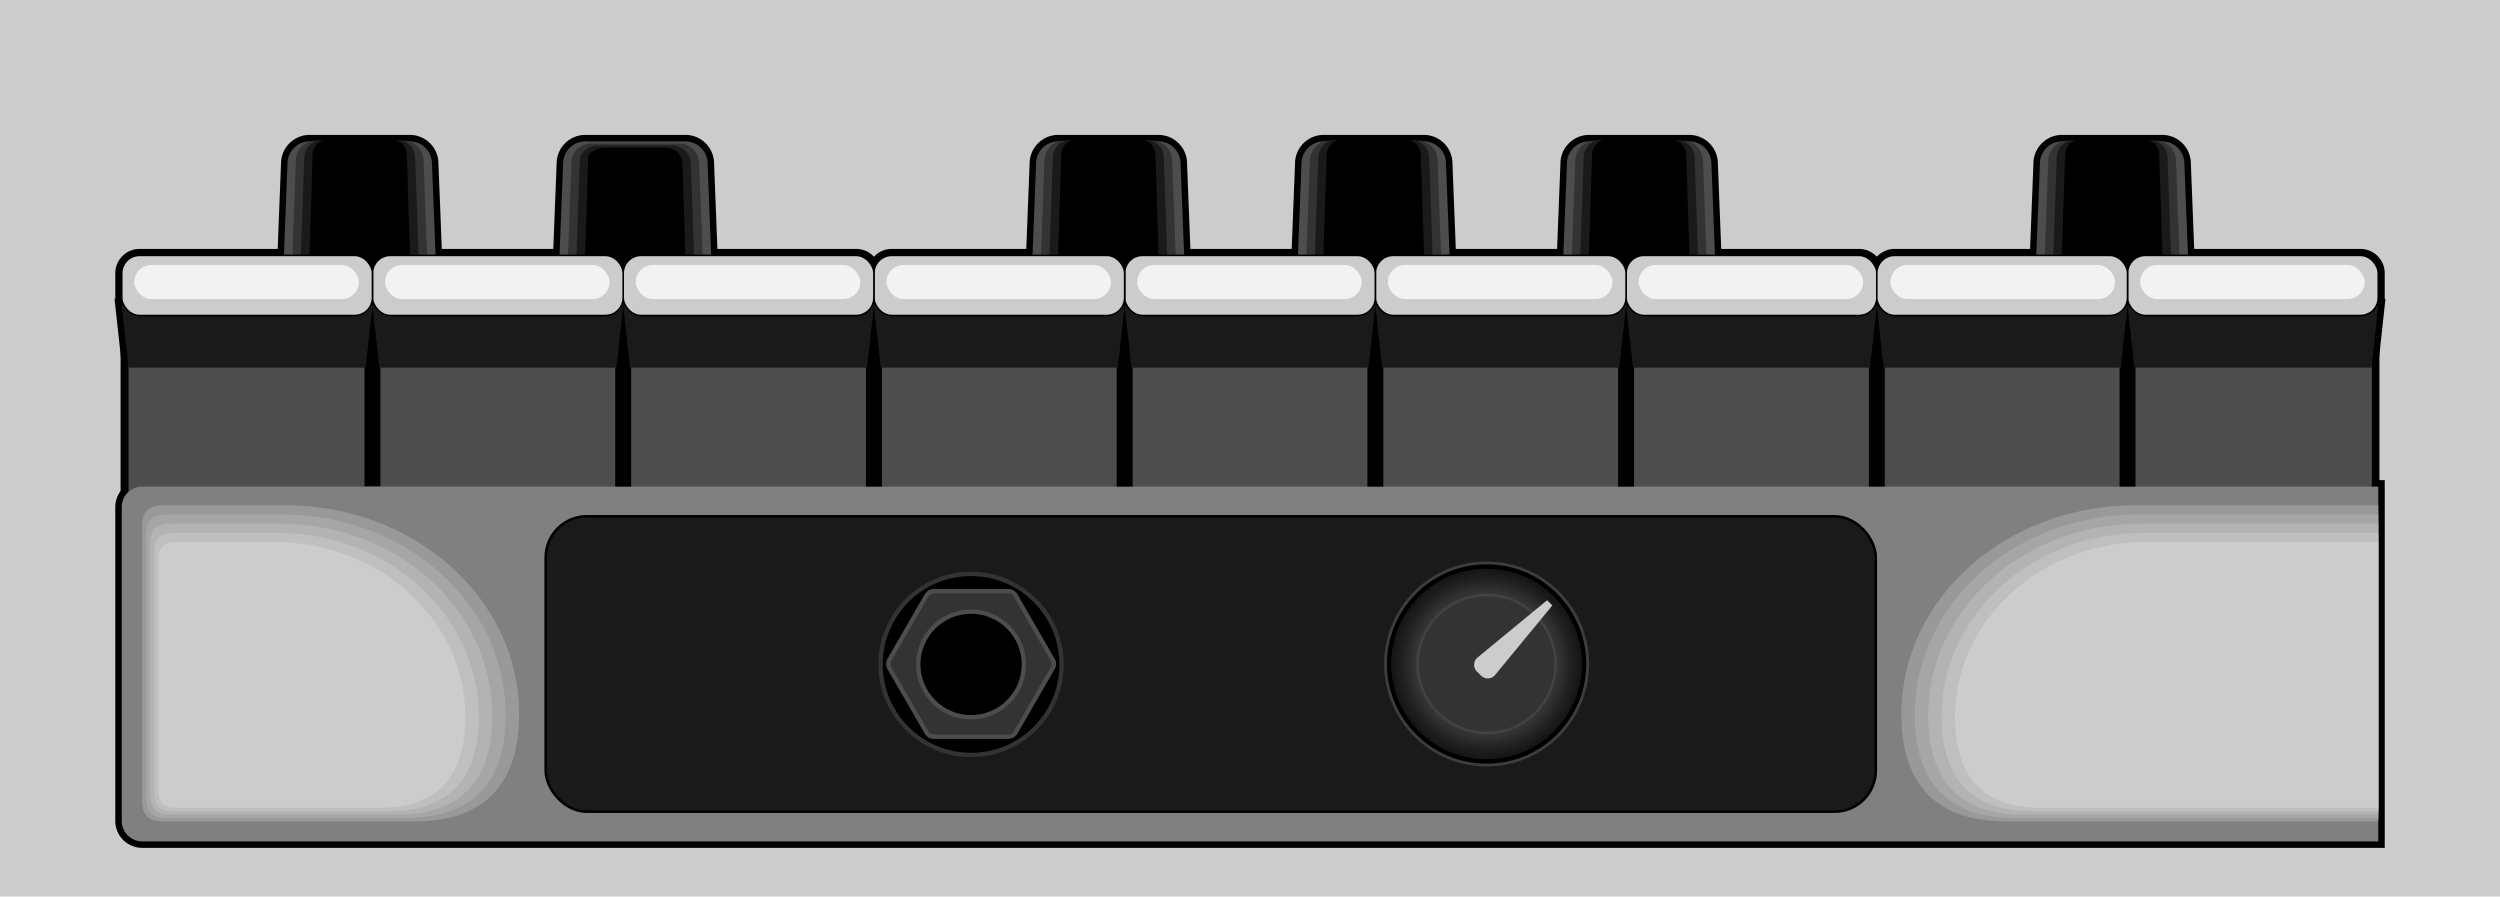 <svg xmlns="http://www.w3.org/2000/svg" xmlns:xlink="http://www.w3.org/1999/xlink" viewBox="0 0 290 104"><defs><radialGradient id="a" cx="168.978" cy="27.091" r="11.624" gradientTransform="translate(8.036 50.663) scale(0.973)" gradientUnits="userSpaceOnUse"><stop offset="0" stop-color="#737373"/><stop offset="0.38" stop-color="#505050"/><stop offset="0.753" stop-color="#323232"/><stop offset="0.866" stop-color="#212121"/><stop offset="1" stop-color="#121212"/></radialGradient></defs><title>front-l</title><rect width="290" height="104" fill="#ccc"/><path d="M238.615,39.697a3.177,3.177,0,0,1-2.289-.95,2.688,2.688,0,0,1-.77-1.979l.704-18.017a2.95,2.95,0,0,1,3.058-2.726h11.378a2.951,2.951,0,0,1,3.059,2.726l.704,18.017a2.688,2.688,0,0,1-.77,1.979,3.182,3.182,0,0,1-2.289.95Z"/><path d="M250.697,16.4a2.587,2.587,0,0,1,2.684,2.365l.704,18.016a2.567,2.567,0,0,1-2.684,2.54H238.615a2.567,2.567,0,0,1-2.684-2.54l.704-18.016A2.587,2.587,0,0,1,239.319,16.4h11.378m0-.75H239.319a3.324,3.324,0,0,0-3.433,3.086l-.704,18.016a3.062,3.062,0,0,0,.874,2.255,3.557,3.557,0,0,0,2.559,1.065h12.786a3.557,3.557,0,0,0,2.559-1.065,3.062,3.062,0,0,0,.874-2.255L254.131,18.736a3.324,3.324,0,0,0-3.433-3.086Z"/><path d="M183.75,39.697a3.182,3.182,0,0,1-2.289-.95,2.688,2.688,0,0,1-.77-1.979L181.395,18.751a2.95,2.95,0,0,1,3.059-2.726h11.378a2.95,2.95,0,0,1,3.059,2.726l.704,18.017a2.688,2.688,0,0,1-.77,1.979,3.182,3.182,0,0,1-2.289.95Z"/><path d="M195.832,16.4a2.587,2.587,0,0,1,2.684,2.365l.704,18.016a2.567,2.567,0,0,1-2.684,2.54H183.75a2.567,2.567,0,0,1-2.684-2.54l.704-18.016A2.587,2.587,0,0,1,184.453,16.4h11.378m0-.75H184.453A3.324,3.324,0,0,0,181.02,18.736l-.704,18.016a3.062,3.062,0,0,0,.874,2.255,3.557,3.557,0,0,0,2.559,1.065h12.786a3.557,3.557,0,0,0,2.559-1.065,3.062,3.062,0,0,0,.874-2.255L199.265,18.736a3.324,3.324,0,0,0-3.433-3.086Z"/><path d="M152.962,39.697a3.182,3.182,0,0,1-2.289-.95,2.688,2.688,0,0,1-.77-1.979l.704-18.017a2.951,2.951,0,0,1,3.059-2.726H165.044a2.95,2.95,0,0,1,3.058,2.726l.704,18.017a2.688,2.688,0,0,1-.77,1.979,3.182,3.182,0,0,1-2.289.95Z"/><path d="M165.044,16.4a2.587,2.587,0,0,1,2.684,2.365l.704,18.016a2.567,2.567,0,0,1-2.684,2.54H152.962a2.567,2.567,0,0,1-2.684-2.54l.704-18.016A2.587,2.587,0,0,1,153.665,16.4h11.378m0-.75H153.665a3.324,3.324,0,0,0-3.433,3.086l-.704,18.016a3.062,3.062,0,0,0,.874,2.255,3.557,3.557,0,0,0,2.559,1.065h12.786a3.557,3.557,0,0,0,2.559-1.065,3.062,3.062,0,0,0,.874-2.255L168.477,18.736a3.324,3.324,0,0,0-3.433-3.086Z"/><path d="M122.174,39.697a3.182,3.182,0,0,1-2.289-.95,2.688,2.688,0,0,1-.769-1.979l.704-18.017a2.95,2.95,0,0,1,3.058-2.726h11.378a2.951,2.951,0,0,1,3.059,2.726l.704,18.017a2.688,2.688,0,0,1-.77,1.979,3.182,3.182,0,0,1-2.289.95Z"/><path d="M134.256,16.4a2.587,2.587,0,0,1,2.684,2.365l.704,18.016a2.567,2.567,0,0,1-2.684,2.54H122.174A2.567,2.567,0,0,1,119.49,36.782l.704-18.016A2.587,2.587,0,0,1,122.878,16.4h11.378m0-.75H122.878a3.324,3.324,0,0,0-3.433,3.086l-.704,18.016a3.062,3.062,0,0,0,.874,2.255,3.557,3.557,0,0,0,2.559,1.065h12.786a3.557,3.557,0,0,0,2.559-1.065,3.062,3.062,0,0,0,.874-2.255L137.689,18.736a3.324,3.324,0,0,0-3.433-3.086Z"/><path d="M67.308,39.697a3.177,3.177,0,0,1-2.289-.95A2.688,2.688,0,0,1,64.25,36.768l.704-18.017a2.95,2.95,0,0,1,3.058-2.726H79.39A2.951,2.951,0,0,1,82.449,18.751l.704,18.017a2.688,2.688,0,0,1-.77,1.979,3.182,3.182,0,0,1-2.289.95Z"/><path d="M79.39,16.4a2.587,2.587,0,0,1,2.684,2.365l.704,18.016A2.567,2.567,0,0,1,80.094,39.322H67.308a2.567,2.567,0,0,1-2.684-2.54L65.328,18.765A2.587,2.587,0,0,1,68.012,16.4H79.39m0-.75H68.012a3.324,3.324,0,0,0-3.433,3.086l-.704,18.016a3.062,3.062,0,0,0,.874,2.255,3.557,3.557,0,0,0,2.559,1.065H80.094a3.557,3.557,0,0,0,2.559-1.065,3.062,3.062,0,0,0,.874-2.255L82.824,18.736a3.324,3.324,0,0,0-3.433-3.086Z"/><path d="M35.336,39.697a3.182,3.182,0,0,1-2.289-.95,2.688,2.688,0,0,1-.77-1.979l.704-18.017A2.95,2.95,0,0,1,36.04,16.025H47.418A2.95,2.95,0,0,1,50.477,18.751l.704,18.017a2.688,2.688,0,0,1-.77,1.979,3.182,3.182,0,0,1-2.289.95Z"/><path d="M47.418,16.4a2.587,2.587,0,0,1,2.684,2.365l.704,18.016A2.567,2.567,0,0,1,48.122,39.322H35.336a2.567,2.567,0,0,1-2.684-2.54l.704-18.016A2.587,2.587,0,0,1,36.04,16.4H47.418m0-.75H36.04a3.324,3.324,0,0,0-3.433,3.086l-.704,18.016a3.062,3.062,0,0,0,.874,2.255,3.557,3.557,0,0,0,2.559,1.065H48.122a3.557,3.557,0,0,0,2.559-1.065,3.062,3.062,0,0,0,.874-2.255L50.852,18.736a3.324,3.324,0,0,0-3.433-3.086Z"/><path d="M16.49,97.975a2.746,2.746,0,0,1-2.743-2.743V58.812a2.737,2.737,0,0,1,.79-1.91V42.65l-.833-7.611h.099a2.354,2.354,0,0,1-.056-.509V31.692A2.445,2.445,0,0,1,16.189,29.25H41.137a2.444,2.444,0,0,1,2.068,1.144A2.444,2.444,0,0,1,45.274,29.25H70.222a2.444,2.444,0,0,1,2.068,1.144A2.444,2.444,0,0,1,74.358,29.25H99.306a2.444,2.444,0,0,1,2.068,1.144A2.444,2.444,0,0,1,103.442,29.25h24.948a2.444,2.444,0,0,1,2.068,1.144A2.444,2.444,0,0,1,132.526,29.25h24.947a2.444,2.444,0,0,1,2.068,1.144A2.444,2.444,0,0,1,161.61,29.25h24.948a2.444,2.444,0,0,1,2.068,1.144A2.444,2.444,0,0,1,190.694,29.25h24.948a2.444,2.444,0,0,1,2.068,1.144A2.444,2.444,0,0,1,219.778,29.25h24.948a2.444,2.444,0,0,1,2.068,1.144A2.444,2.444,0,0,1,248.863,29.25h24.948a2.445,2.445,0,0,1,2.443,2.442v2.838a2.354,2.354,0,0,1-.056.509h.099l-.795,7.298.002,13.731h.75V97.975Z"/><path d="M273.81,29.625a2.068,2.068,0,0,1,2.068,2.068v2.838a2.048,2.048,0,0,1-.205.884h.205l-.751,6.881v14.148h.751V97.6H16.49a2.375,2.375,0,0,1-2.368-2.368V58.812a2.355,2.355,0,0,1,.789-1.75V42.65l-.789-7.236h.205a2.049,2.049,0,0,1-.205-.884V31.693a2.068,2.068,0,0,1,2.068-2.068H41.137a2.068,2.068,0,0,1,2.068,2.068,2.068,2.068,0,0,1,2.068-2.068H70.222a2.068,2.068,0,0,1,2.068,2.068,2.068,2.068,0,0,1,2.068-2.068H99.306a2.068,2.068,0,0,1,2.068,2.068,2.068,2.068,0,0,1,2.068-2.068h24.948a2.068,2.068,0,0,1,2.068,2.068,2.068,2.068,0,0,1,2.068-2.068h24.948a2.068,2.068,0,0,1,2.068,2.068,2.068,2.068,0,0,1,2.068-2.068H186.558a2.068,2.068,0,0,1,2.068,2.068,2.068,2.068,0,0,1,2.068-2.068h24.948a2.068,2.068,0,0,1,2.068,2.068,2.068,2.068,0,0,1,2.068-2.068h24.948a2.068,2.068,0,0,1,2.068,2.068,2.068,2.068,0,0,1,2.068-2.068h24.948m0-.75H248.863a2.811,2.811,0,0,0-2.068.906,2.811,2.811,0,0,0-2.068-.906H219.779a2.811,2.811,0,0,0-2.068.906,2.811,2.811,0,0,0-2.068-.906H190.694a2.811,2.811,0,0,0-2.068.906,2.811,2.811,0,0,0-2.068-.906H161.61a2.811,2.811,0,0,0-2.068.906,2.811,2.811,0,0,0-2.068-.906H132.526a2.811,2.811,0,0,0-2.068.906,2.811,2.811,0,0,0-2.068-.906H103.442a2.811,2.811,0,0,0-2.068.906,2.811,2.811,0,0,0-2.068-.906H74.358a2.811,2.811,0,0,0-2.068.906,2.811,2.811,0,0,0-2.068-.906H45.274a2.811,2.811,0,0,0-2.068.906,2.811,2.811,0,0,0-2.068-.906H16.19a2.821,2.821,0,0,0-2.818,2.818v2.838q0,.067.003.134h-.09l.091.831.785,7.195v14.064a3.108,3.108,0,0,0-.789,2.057V95.232A3.122,3.122,0,0,0,16.49,98.35H276.629V55.694h-.751V42.336l.746-6.84.091-.831h-.09q.003-.067.003-.134V31.693a2.821,2.821,0,0,0-2.818-2.818Z"/><path d="M251.401,39.322H238.615a2.567,2.567,0,0,1-2.684-2.54l.704-18.016A2.587,2.587,0,0,1,239.319,16.4h11.378a2.587,2.587,0,0,1,2.684,2.365l.704,18.016A2.567,2.567,0,0,1,251.401,39.322Z" fill="#4d4d4d"/><path d="M239.979,16.316H250.038a2.333,2.333,0,0,1,2.373,2.2l.622,16.761a2.325,2.325,0,0,1-2.373,2.363H239.357a2.325,2.325,0,0,1-2.373-2.363l.622-16.761A2.333,2.333,0,0,1,239.979,16.316Z" fill="#333"/><path d="M240.638,16.232h8.74a2.085,2.085,0,0,1,2.062,2.036l.54,15.505a2.089,2.089,0,0,1-2.062,2.186h-9.821a2.089,2.089,0,0,1-2.062-2.186l.54-15.505A2.085,2.085,0,0,1,240.638,16.232Z" fill="#1a1a1a"/><path d="M249.177,34.276H240.839a1.861,1.861,0,0,1-1.75-2.009l.459-14.249a1.845,1.845,0,0,1,1.75-1.871h7.421a1.845,1.845,0,0,1,1.75,1.871l.459,14.249A1.861,1.861,0,0,1,249.177,34.276Z"/><path d="M196.535,39.322H183.75a2.567,2.567,0,0,1-2.684-2.54l.704-18.016A2.588,2.588,0,0,1,184.453,16.4h11.378a2.588,2.588,0,0,1,2.684,2.365l.704,18.016A2.567,2.567,0,0,1,196.535,39.322Z" fill="#4d4d4d"/><path d="M185.113,16.316h10.059a2.333,2.333,0,0,1,2.373,2.2L198.167,35.277a2.325,2.325,0,0,1-2.373,2.363H184.491a2.325,2.325,0,0,1-2.373-2.363l.622-16.761A2.333,2.333,0,0,1,185.113,16.316Z" fill="#333"/><path d="M185.773,16.232h8.74a2.085,2.085,0,0,1,2.062,2.036l.54,15.505a2.089,2.089,0,0,1-2.062,2.186h-9.821a2.089,2.089,0,0,1-2.062-2.186l.54-15.505A2.085,2.085,0,0,1,185.773,16.232Z" fill="#1a1a1a"/><path d="M194.312,34.276h-8.338a1.861,1.861,0,0,1-1.75-2.009l.459-14.249a1.845,1.845,0,0,1,1.75-1.871h7.421a1.845,1.845,0,0,1,1.75,1.871l.459,14.249A1.861,1.861,0,0,1,194.312,34.276Z"/><path d="M165.747,39.322H152.962a2.567,2.567,0,0,1-2.684-2.54l.704-18.016A2.588,2.588,0,0,1,153.665,16.4h11.378a2.588,2.588,0,0,1,2.684,2.365l.704,18.016A2.567,2.567,0,0,1,165.747,39.322Z" fill="#4d4d4d"/><path d="M154.325,16.316h10.059a2.333,2.333,0,0,1,2.373,2.2L167.379,35.277a2.325,2.325,0,0,1-2.373,2.363H153.703a2.325,2.325,0,0,1-2.373-2.363l.622-16.761A2.333,2.333,0,0,1,154.325,16.316Z" fill="#333"/><path d="M154.985,16.232h8.74a2.085,2.085,0,0,1,2.062,2.036l.54,15.505a2.089,2.089,0,0,1-2.062,2.186h-9.821a2.089,2.089,0,0,1-2.062-2.186l.54-15.505A2.085,2.085,0,0,1,154.985,16.232Z" fill="#1a1a1a"/><path d="M163.524,34.276h-8.338a1.861,1.861,0,0,1-1.75-2.009l.459-14.249a1.845,1.845,0,0,1,1.75-1.871H163.065a1.845,1.845,0,0,1,1.75,1.871l.459,14.249A1.861,1.861,0,0,1,163.524,34.276Z"/><path d="M134.96,39.322H122.174a2.567,2.567,0,0,1-2.684-2.54l.704-18.016A2.588,2.588,0,0,1,122.878,16.4h11.378a2.588,2.588,0,0,1,2.684,2.365l.704,18.016A2.567,2.567,0,0,1,134.96,39.322Z" fill="#4d4d4d"/><path d="M123.537,16.316H133.596a2.333,2.333,0,0,1,2.373,2.2l.622,16.761a2.325,2.325,0,0,1-2.373,2.363H122.915a2.325,2.325,0,0,1-2.373-2.363l.622-16.761A2.333,2.333,0,0,1,123.537,16.316Z" fill="#333"/><path d="M124.197,16.232h8.74a2.085,2.085,0,0,1,2.062,2.036l.54,15.505a2.089,2.089,0,0,1-2.062,2.186h-9.821a2.089,2.089,0,0,1-2.062-2.186l.54-15.505A2.085,2.085,0,0,1,124.197,16.232Z" fill="#1a1a1a"/><path d="M132.736,34.276h-8.338a1.861,1.861,0,0,1-1.75-2.009l.459-14.249a1.845,1.845,0,0,1,1.75-1.871h7.421a1.845,1.845,0,0,1,1.75,1.871l.459,14.249A1.861,1.861,0,0,1,132.736,34.276Z"/><path d="M80.094,39.322H67.308a2.567,2.567,0,0,1-2.684-2.54L65.328,18.765A2.587,2.587,0,0,1,68.012,16.4H79.39a2.587,2.587,0,0,1,2.684,2.365l.704,18.016A2.567,2.567,0,0,1,80.094,39.322Z" fill="#4d4d4d"/><path d="M68.672,16.649H78.731a2.333,2.333,0,0,1,2.373,2.2l.622,16.761a2.325,2.325,0,0,1-2.373,2.363H68.049A2.422,2.422,0,0,1,65.677,35.277l.622-16.761A2.332,2.332,0,0,1,68.672,16.649Z" fill="#333"/><path d="M69.331,16.899H78.071a2.085,2.085,0,0,1,2.062,2.036l.54,15.505A2.089,2.089,0,0,1,78.612,36.625H68.791c-1.168,0-2.103-.992-2.062-2.853l.54-15.505A2.197,2.197,0,0,1,69.331,16.899Z" fill="#1a1a1a"/><path d="M77.87,35.276H69.532c-.992,0-1.786-.911-1.75-3.009l.459-14.249a2.701,2.701,0,0,1,1.75-.871h7.421a1.845,1.845,0,0,1,1.75,1.871l.459,14.249A1.861,1.861,0,0,1,77.87,35.276Z"/><path d="M48.122,39.322H35.336a2.567,2.567,0,0,1-2.684-2.54l.704-18.016A2.588,2.588,0,0,1,36.04,16.4H47.418a2.588,2.588,0,0,1,2.684,2.365l.704,18.016A2.567,2.567,0,0,1,48.122,39.322Z" fill="#4d4d4d"/><path d="M36.699,16.316H46.759a2.333,2.333,0,0,1,2.373,2.2L49.753,35.277a2.325,2.325,0,0,1-2.373,2.363H36.077A2.325,2.325,0,0,1,33.705,35.277l.622-16.761A2.333,2.333,0,0,1,36.699,16.316Z" fill="#333"/><path d="M37.359,16.232H46.099a2.085,2.085,0,0,1,2.062,2.036L48.701,33.772a2.089,2.089,0,0,1-2.062,2.186H36.819A2.089,2.089,0,0,1,34.757,33.772l.54-15.505A2.085,2.085,0,0,1,37.359,16.232Z" fill="#1a1a1a"/><path d="M45.898,34.276H37.56a1.861,1.861,0,0,1-1.75-2.009l.459-14.249a1.845,1.845,0,0,1,1.75-1.871h7.421a1.845,1.845,0,0,1,1.75,1.871l.459,14.249A1.861,1.861,0,0,1,45.898,34.276Z"/><line x1="14.911" y1="31.828" x2="14.911" y2="59.891" fill="none" stroke="#000" stroke-miterlimit="10" stroke-width="1.845"/><line x1="275.089" y1="31.828" x2="275.089" y2="59.891" fill="none" stroke="#000" stroke-miterlimit="10" stroke-width="1.845"/><rect x="43.206" y="35.534" width="29.084" height="24.462" fill="#4d4d4d"/><rect x="14.911" y="35.534" width="28.295" height="24.462" fill="#4d4d4d"/><line x1="43.206" y1="31.828" x2="43.206" y2="56.444" fill="none" stroke="#000" stroke-miterlimit="10" stroke-width="1.845"/><rect x="72.29" y="35.534" width="29.084" height="24.462" fill="#4d4d4d"/><rect x="101.374" y="35.534" width="29.084" height="24.462" fill="#4d4d4d"/><rect x="130.458" y="35.534" width="29.084" height="24.462" fill="#4d4d4d"/><rect x="159.542" y="35.534" width="29.084" height="24.462" fill="#4d4d4d"/><rect x="188.626" y="35.534" width="29.084" height="24.462" fill="#4d4d4d"/><rect x="217.71" y="35.534" width="29.084" height="24.462" fill="#4d4d4d"/><rect x="246.794" y="35.534" width="28.333" height="24.462" fill="#4d4d4d"/><path d="M16.49,97.461a2.232,2.232,0,0,1-2.23-2.229V58.812a2.232,2.232,0,0,1,2.23-2.23H275.74V97.461Z" fill="gray"/><path d="M275.602,56.721V97.323H16.49a2.094,2.094,0,0,1-2.091-2.091V58.812a2.094,2.094,0,0,1,2.091-2.091h259.112m.277-.277H16.49a2.375,2.375,0,0,0-2.368,2.368V95.232A2.375,2.375,0,0,0,16.49,97.6H275.879V56.444Z" fill="gray"/><rect x="63.301" y="59.891" width="154.289" height="34.261" rx="4.773" ry="4.773" fill="#1a1a1a" stroke="#000" stroke-miterlimit="10" stroke-width="0.3"/><circle cx="172.447" cy="77.022" r="11.89" fill="#3d3d3d"/><circle cx="172.447" cy="77.022" r="11.31" stroke="#000" stroke-miterlimit="10" stroke-width="0.5" fill="url(#a)"/><circle cx="172.447" cy="77.022" r="8" fill="#333" stroke="#424242" stroke-miterlimit="10" stroke-width="0.29"/><path d="M60.208,82.819c0,8.459-4.312,12.461-12.141,12.461H18.763c-1.828,0-2.274-1.117-2.274-2.459V61.143c0-1.818.691-2.528,2.664-2.528H33.071C48.058,58.615,60.208,69.388,60.208,82.819Z" fill="#999"/><path d="M32.773,59.681c14.293,0,25.88,10.344,25.88,23.24,0,8.122-4.112,11.964-11.578,11.964H19.128c-1.743,0-2.168-1.073-2.168-2.361V62.109c0-1.746.659-2.428,2.541-2.428Z" fill="#a6a6a6"/><path d="M32.474,60.748c13.599,0,24.624,9.915,24.624,22.276,0,7.785-3.913,11.468-11.016,11.468H19.492c-1.659,0-2.063-1.028-2.063-2.263V63.075c0-1.674.627-2.327,2.418-2.327Z" fill="#b3b3b3"/><path d="M32.176,61.815c12.905,0,23.367,9.486,23.367,21.311,0,7.448-3.713,10.971-10.454,10.971H19.856c-1.574,0-1.958-.984-1.958-2.165V64.041c0-1.601.595-2.226,2.294-2.226Z" fill="#bfbfbf"/><path d="M53.988,83.229c0,7.111-3.513,10.475-9.892,10.475H20.22c-1.489,0-1.853-.939-1.853-2.067V65.007c0-1.529.563-2.125,2.171-2.125h11.339C44.089,62.882,53.988,71.938,53.988,83.229Z" fill="#ccc"/><path d="M220.563,82.819c0,8.459,4.312,12.461,12.141,12.461h43.174V58.615H247.7C232.713,58.615,220.563,69.388,220.563,82.819Z" fill="#999"/><path d="M222.118,82.921c0,8.122,4.112,11.964,11.578,11.964h42.182v-35.204H247.999C233.705,59.681,222.118,70.025,222.118,82.921Z" fill="#a6a6a6"/><path d="M223.673,83.024c0,7.785,3.913,11.468,11.016,11.468h41.189V60.748H248.297C234.698,60.748,223.673,70.663,223.673,83.024Z" fill="#b3b3b3"/><path d="M225.228,83.126c0,7.448,3.713,10.971,10.454,10.971h40.196v-32.283H248.595C235.69,61.815,225.228,71.301,225.228,83.126Z" fill="#bfbfbf"/><path d="M226.783,83.229c0,7.111,3.513,10.475,9.892,10.475h39.203V62.882H248.894C236.682,62.882,226.783,71.938,226.783,83.229Z" fill="#ccc"/><line x1="72.29" y1="34.262" x2="72.29" y2="56.444" fill="none" stroke="#000" stroke-miterlimit="10" stroke-width="1.845"/><line x1="101.374" y1="34.262" x2="101.374" y2="56.444" fill="none" stroke="#000" stroke-miterlimit="10" stroke-width="1.845"/><line x1="130.458" y1="34.262" x2="130.458" y2="56.444" fill="none" stroke="#000" stroke-miterlimit="10" stroke-width="1.845"/><line x1="159.542" y1="34.262" x2="159.542" y2="56.444" fill="none" stroke="#000" stroke-miterlimit="10" stroke-width="1.845"/><line x1="188.626" y1="34.262" x2="188.626" y2="56.444" fill="none" stroke="#000" stroke-miterlimit="10" stroke-width="1.845"/><line x1="217.71" y1="34.262" x2="217.71" y2="56.444" fill="none" stroke="#000" stroke-miterlimit="10" stroke-width="1.845"/><line x1="246.794" y1="34.262" x2="246.794" y2="56.444" fill="none" stroke="#000" stroke-miterlimit="10" stroke-width="1.845"/><polygon points="72.29 35.414 43.206 35.414 43.995 42.65 71.5 42.65 72.29 35.414" fill="#1a1a1a"/><polygon points="101.374 35.414 72.29 35.414 73.079 42.65 100.584 42.65 101.374 35.414" fill="#1a1a1a"/><polygon points="130.458 35.414 101.374 35.414 102.163 42.65 129.669 42.65 130.458 35.414" fill="#1a1a1a"/><polygon points="159.542 35.414 130.458 35.414 131.247 42.65 158.753 42.65 159.542 35.414" fill="#1a1a1a"/><polygon points="188.626 35.414 159.542 35.414 160.331 42.65 187.837 42.65 188.626 35.414" fill="#1a1a1a"/><polygon points="217.71 35.414 188.626 35.414 189.416 42.65 216.921 42.65 217.71 35.414" fill="#1a1a1a"/><polygon points="246.794 35.414 217.71 35.414 218.5 42.65 246.005 42.65 246.794 35.414" fill="#1a1a1a"/><polygon points="275.879 35.414 246.794 35.414 247.584 42.65 275.089 42.65 275.879 35.414" fill="#1a1a1a"/><rect x="246.794" y="29.625" width="29.084" height="6.974" rx="2.068" ry="2.068" fill="#ccc" stroke="#000" stroke-miterlimit="10" stroke-width="0.185"/><rect x="248.248" y="30.743" width="26.051" height="3.947" rx="1.974" ry="1.974" fill="#f2f2f2"/><rect x="188.626" y="29.625" width="29.084" height="6.974" rx="2.068" ry="2.068" fill="#ccc" stroke="#000" stroke-miterlimit="10" stroke-width="0.185"/><rect x="190.08" y="30.743" width="26.051" height="3.947" rx="1.974" ry="1.974" fill="#f2f2f2"/><rect x="159.542" y="29.625" width="29.084" height="6.974" rx="2.068" ry="2.068" fill="#ccc" stroke="#000" stroke-miterlimit="10" stroke-width="0.185"/><rect x="160.996" y="30.743" width="26.051" height="3.947" rx="1.974" ry="1.974" fill="#f2f2f2"/><rect x="130.458" y="29.625" width="29.084" height="6.974" rx="2.068" ry="2.068" fill="#ccc" stroke="#000" stroke-miterlimit="10" stroke-width="0.185"/><rect x="131.912" y="30.743" width="26.051" height="3.947" rx="1.974" ry="1.974" fill="#f2f2f2"/><rect x="101.374" y="29.625" width="29.084" height="6.974" rx="2.068" ry="2.068" fill="#ccc" stroke="#000" stroke-miterlimit="10" stroke-width="0.185"/><rect x="102.828" y="30.743" width="26.051" height="3.947" rx="1.974" ry="1.974" fill="#f2f2f2"/><rect x="72.29" y="29.625" width="29.084" height="6.974" rx="2.068" ry="2.068" fill="#ccc" stroke="#000" stroke-miterlimit="10" stroke-width="0.185"/><rect x="73.744" y="30.743" width="26.051" height="3.947" rx="1.974" ry="1.974" fill="#f2f2f2"/><rect x="43.206" y="29.625" width="29.084" height="6.974" rx="2.068" ry="2.068" fill="#ccc" stroke="#000" stroke-miterlimit="10" stroke-width="0.185"/><rect x="44.66" y="30.743" width="26.051" height="3.947" rx="1.974" ry="1.974" fill="#f2f2f2"/><polygon points="43.206 35.414 14.121 35.414 14.911 42.65 42.416 42.65 43.206 35.414" fill="#1a1a1a"/><path d="M179.463,69.63l-8.137,6.696a1.121,1.121,0,0,0,.079,1.651l.315.315a1.121,1.121,0,0,0,1.651.079l6.696-8.137Z" fill="#ccc"/><rect x="14.121" y="29.625" width="29.084" height="6.974" rx="2.068" ry="2.068" fill="#ccc" stroke="#000" stroke-miterlimit="10" stroke-width="0.185"/><rect x="15.575" y="30.743" width="26.051" height="3.947" rx="1.974" ry="1.974" fill="#f2f2f2"/><rect x="217.71" y="29.625" width="29.084" height="6.974" rx="2.068" ry="2.068" fill="#ccc" stroke="#000" stroke-miterlimit="10" stroke-width="0.185"/><rect x="219.289" y="30.743" width="26.051" height="3.947" rx="1.974" ry="1.974" fill="#f2f2f2"/><circle cx="112.645" cy="77.075" r="10.5" stroke="#333" stroke-miterlimit="10" stroke-width="0.5"/><path d="M117.811,69.07l4.3,7.448a1,1,0,0,1,0,1l-4.3,7.448a1,1,0,0,1-.866.5H108.345a1,1,0,0,1-.866-.5l-4.3-7.448a1,1,0,0,1,0-1l4.3-7.448a1,1,0,0,1,.866-.5h8.6A1,1,0,0,1,117.811,69.07Z" fill="#333" stroke="#4d4d4d" stroke-miterlimit="10" stroke-width="0.5"/><circle cx="112.645" cy="77.075" r="6.125" stroke="#4d4d4d" stroke-miterlimit="10" stroke-width="0.5"/></svg>